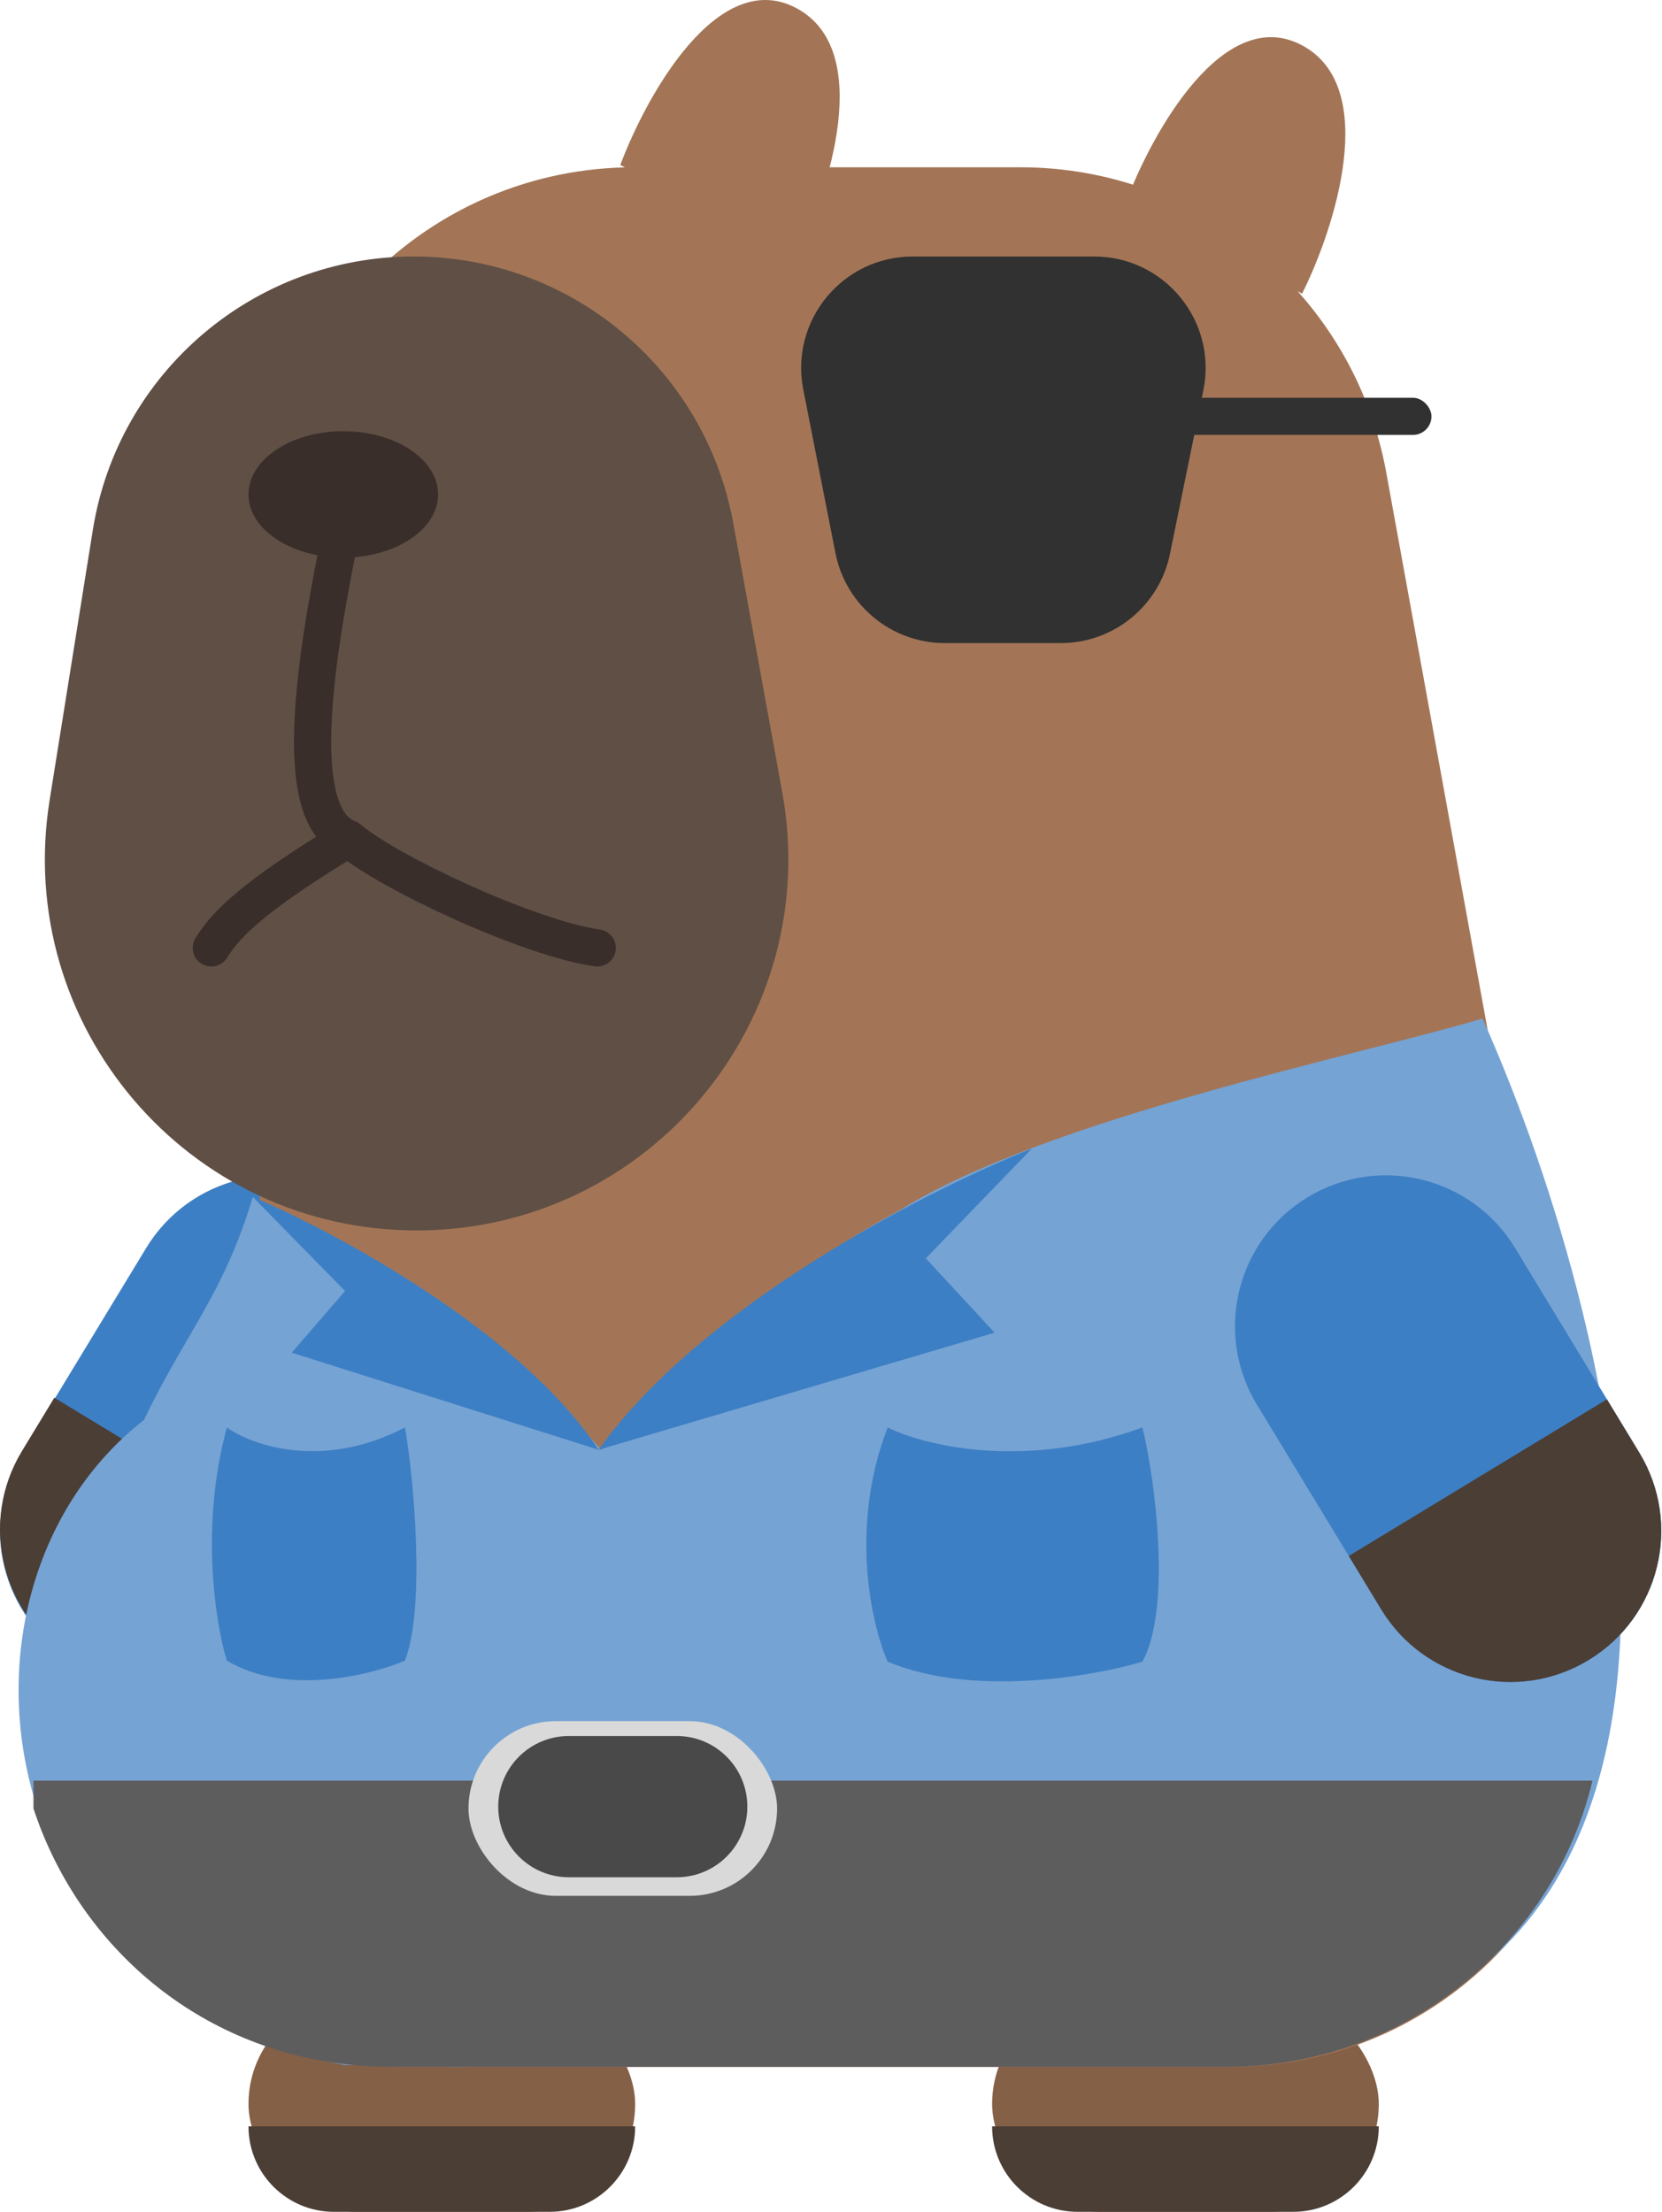 <svg width="447" height="595" viewBox="0 0 447 595" fill="none" xmlns="http://www.w3.org/2000/svg">
<path d="M214.204 2.197C193.149 -9.054 173.848 25.637 166.83 44.389L214.204 69C222.977 51.42 235.26 13.448 214.204 2.197Z" fill="#A37556"/>
<path d="M95.106 322.069C75.932 310.433 50.956 316.543 39.319 335.717L5.899 390.787C-5.737 409.961 0.373 434.937 19.547 446.574C38.721 458.21 63.698 452.099 75.334 432.925L108.755 377.856C120.391 358.682 114.28 333.705 95.106 322.069Z" fill="#3D7FC4"/>
<path d="M14.612 376L5.899 390.357C-5.737 409.531 0.373 434.507 19.547 446.144C38.721 457.78 63.698 451.669 75.334 432.495L84.047 418.138L14.612 376Z" fill="#4B3E35"/>
<rect x="266.83" y="537" width="104" height="58" rx="29" fill="#846047"/>
<path d="M266.83 572H370.83C370.83 584.703 360.533 595 347.83 595H289.83C277.128 595 266.83 584.703 266.83 572Z" fill="#4B3E35"/>
<rect x="66.83" y="537" width="104" height="58" rx="29" fill="#846047"/>
<path d="M66.83 572H170.83C170.83 584.703 160.533 595 147.83 595H89.83C77.127 595 66.83 584.703 66.83 572Z" fill="#4B3E35"/>
<path d="M70.513 145C70.513 89.772 115.284 45 170.513 45H274.449C322.777 45 364.189 79.561 372.836 127.109L429.391 438.109C440.553 499.494 393.396 556 331.004 556H109.404C22.355 556 -23.13 452.488 35.744 388.367L44.173 379.187C61.113 360.737 70.513 336.602 70.513 311.555L70.513 145Z" fill="#A37556"/>
<path d="M24.965 142.579C31.745 100.187 68.316 69 111.247 69C153.471 69 189.655 99.194 197.213 140.737L210.388 213.149C221.553 274.511 174.414 331 112.045 331C50.543 331 3.629 275.987 13.342 215.256L24.965 142.579Z" fill="#604F44"/>
<path d="M93.714 132.789C89.296 156.391 74.436 218.496 93.714 225.579M93.714 225.579C104.83 235 142.749 252.521 160.639 255M93.714 225.579C68.33 241 60.83 248.5 56.83 255" stroke="#3A2E2B" stroke-width="10" stroke-linecap="round"/>
<ellipse cx="92.33" cy="133" rx="25.5" ry="17" fill="#3A2E2B"/>
<path d="M244.83 90C254.997 90.5 278.03 96.2 288.83 115" stroke="#3A2E2B" stroke-width="15" stroke-linecap="round"/>
<path d="M350.204 12.197C329.149 0.946 309.848 35.637 302.83 54.389L350.204 79C358.977 61.42 371.26 23.448 350.204 12.197Z" fill="#A37556"/>
<path d="M242 325.577C281.096 300.975 366.401 283.668 398.736 274C437.674 361.345 479.571 539.33 335.656 552.506L120.959 556C105.602 511.221 112.23 470.687 130.997 435.209C158.323 381.291 210.357 342.346 242 325.577Z" fill="#75A3D4"/>
<path d="M92.699 555.501H216.5C231.801 410.301 106.417 339.167 68 322C60 348.5 50.2 358.043 38.699 382C-18.801 427 -3.941 537.563 92.699 555.501Z" fill="#75A3D4"/>
<path d="M307.242 384C275.642 395.6 248.409 388.833 238.742 384C228.342 410.8 234.409 437.167 238.742 447C261.542 456.6 293.909 451 307.242 447C315.242 432.6 310.576 397.167 307.242 384Z" fill="#3D7FC4"/>
<path d="M108.911 384C86.816 395.549 67.774 388.812 61.015 384C53.743 410.682 57.985 436.933 61.015 446.723C76.957 456.28 99.588 450.705 108.911 446.723C114.505 432.386 111.242 397.109 108.911 384Z" fill="#3D7FC4"/>
<g clip-path="url(#clip0_3483_17339)">
<path d="M66.058 145C66.058 89.772 111.378 45 167.284 45H272.496C321.416 45 363.336 79.561 372.089 127.109L429.337 438.109C440.637 499.494 392.901 556 329.744 556H105.426C17.309 556 -28.733 452.488 30.863 388.367L39.395 379.187C56.543 360.737 66.058 336.602 66.058 311.555L66.058 145Z" fill="#5D5D5D"/>
</g>
<path d="M351.696 322.069C370.87 310.433 395.846 316.543 407.483 335.717L440.903 390.787C452.539 409.961 446.429 434.937 427.255 446.574C408.081 458.21 383.104 452.099 371.468 432.925L338.047 377.856C326.411 358.682 332.522 333.705 351.696 322.069Z" fill="#3D7FC4"/>
<path d="M432.19 376.43L440.903 390.787C452.539 409.961 446.429 434.937 427.255 446.574C408.081 458.21 383.104 452.099 371.468 432.925L362.755 418.568L432.19 376.43Z" fill="#4B3E35"/>
<rect x="303" y="107" width="82" height="10" rx="5" fill="#313131"/>
<path d="M267.5 358.5L161 390C188.2 351.6 248.833 320.333 277.5 309L249 338.5L267.5 358.5Z" fill="#3D7FC4"/>
<path d="M78.463 363.878L161 390C139.92 358.156 90.217 331.398 68 322L92.8 347.293L78.463 363.878Z" fill="#3D7FC4"/>
<rect x="126" y="463" width="83" height="47" rx="23.5" fill="#D9D9D9"/>
<path d="M134 486C134 475.507 142.507 467 153 467H182C192.493 467 201 475.507 201 486C201 496.493 192.493 505 182 505H153C142.507 505 134 496.493 134 486Z" fill="#494949"/>
<path d="M216.042 104.791C212.395 86.254 226.585 69 245.478 69H294.256C313.236 69 327.446 86.405 323.649 105.001L314.666 149.001C311.814 162.968 299.527 173 285.272 173H254.135C239.799 173 227.466 162.858 224.699 148.791L216.042 104.791Z" fill="#313131"/>
<defs>
<clipPath id="clip0_3483_17339">
<rect width="422" height="77" fill="white" transform="translate(9 479)"/>
</clipPath>
</defs>
</svg>
